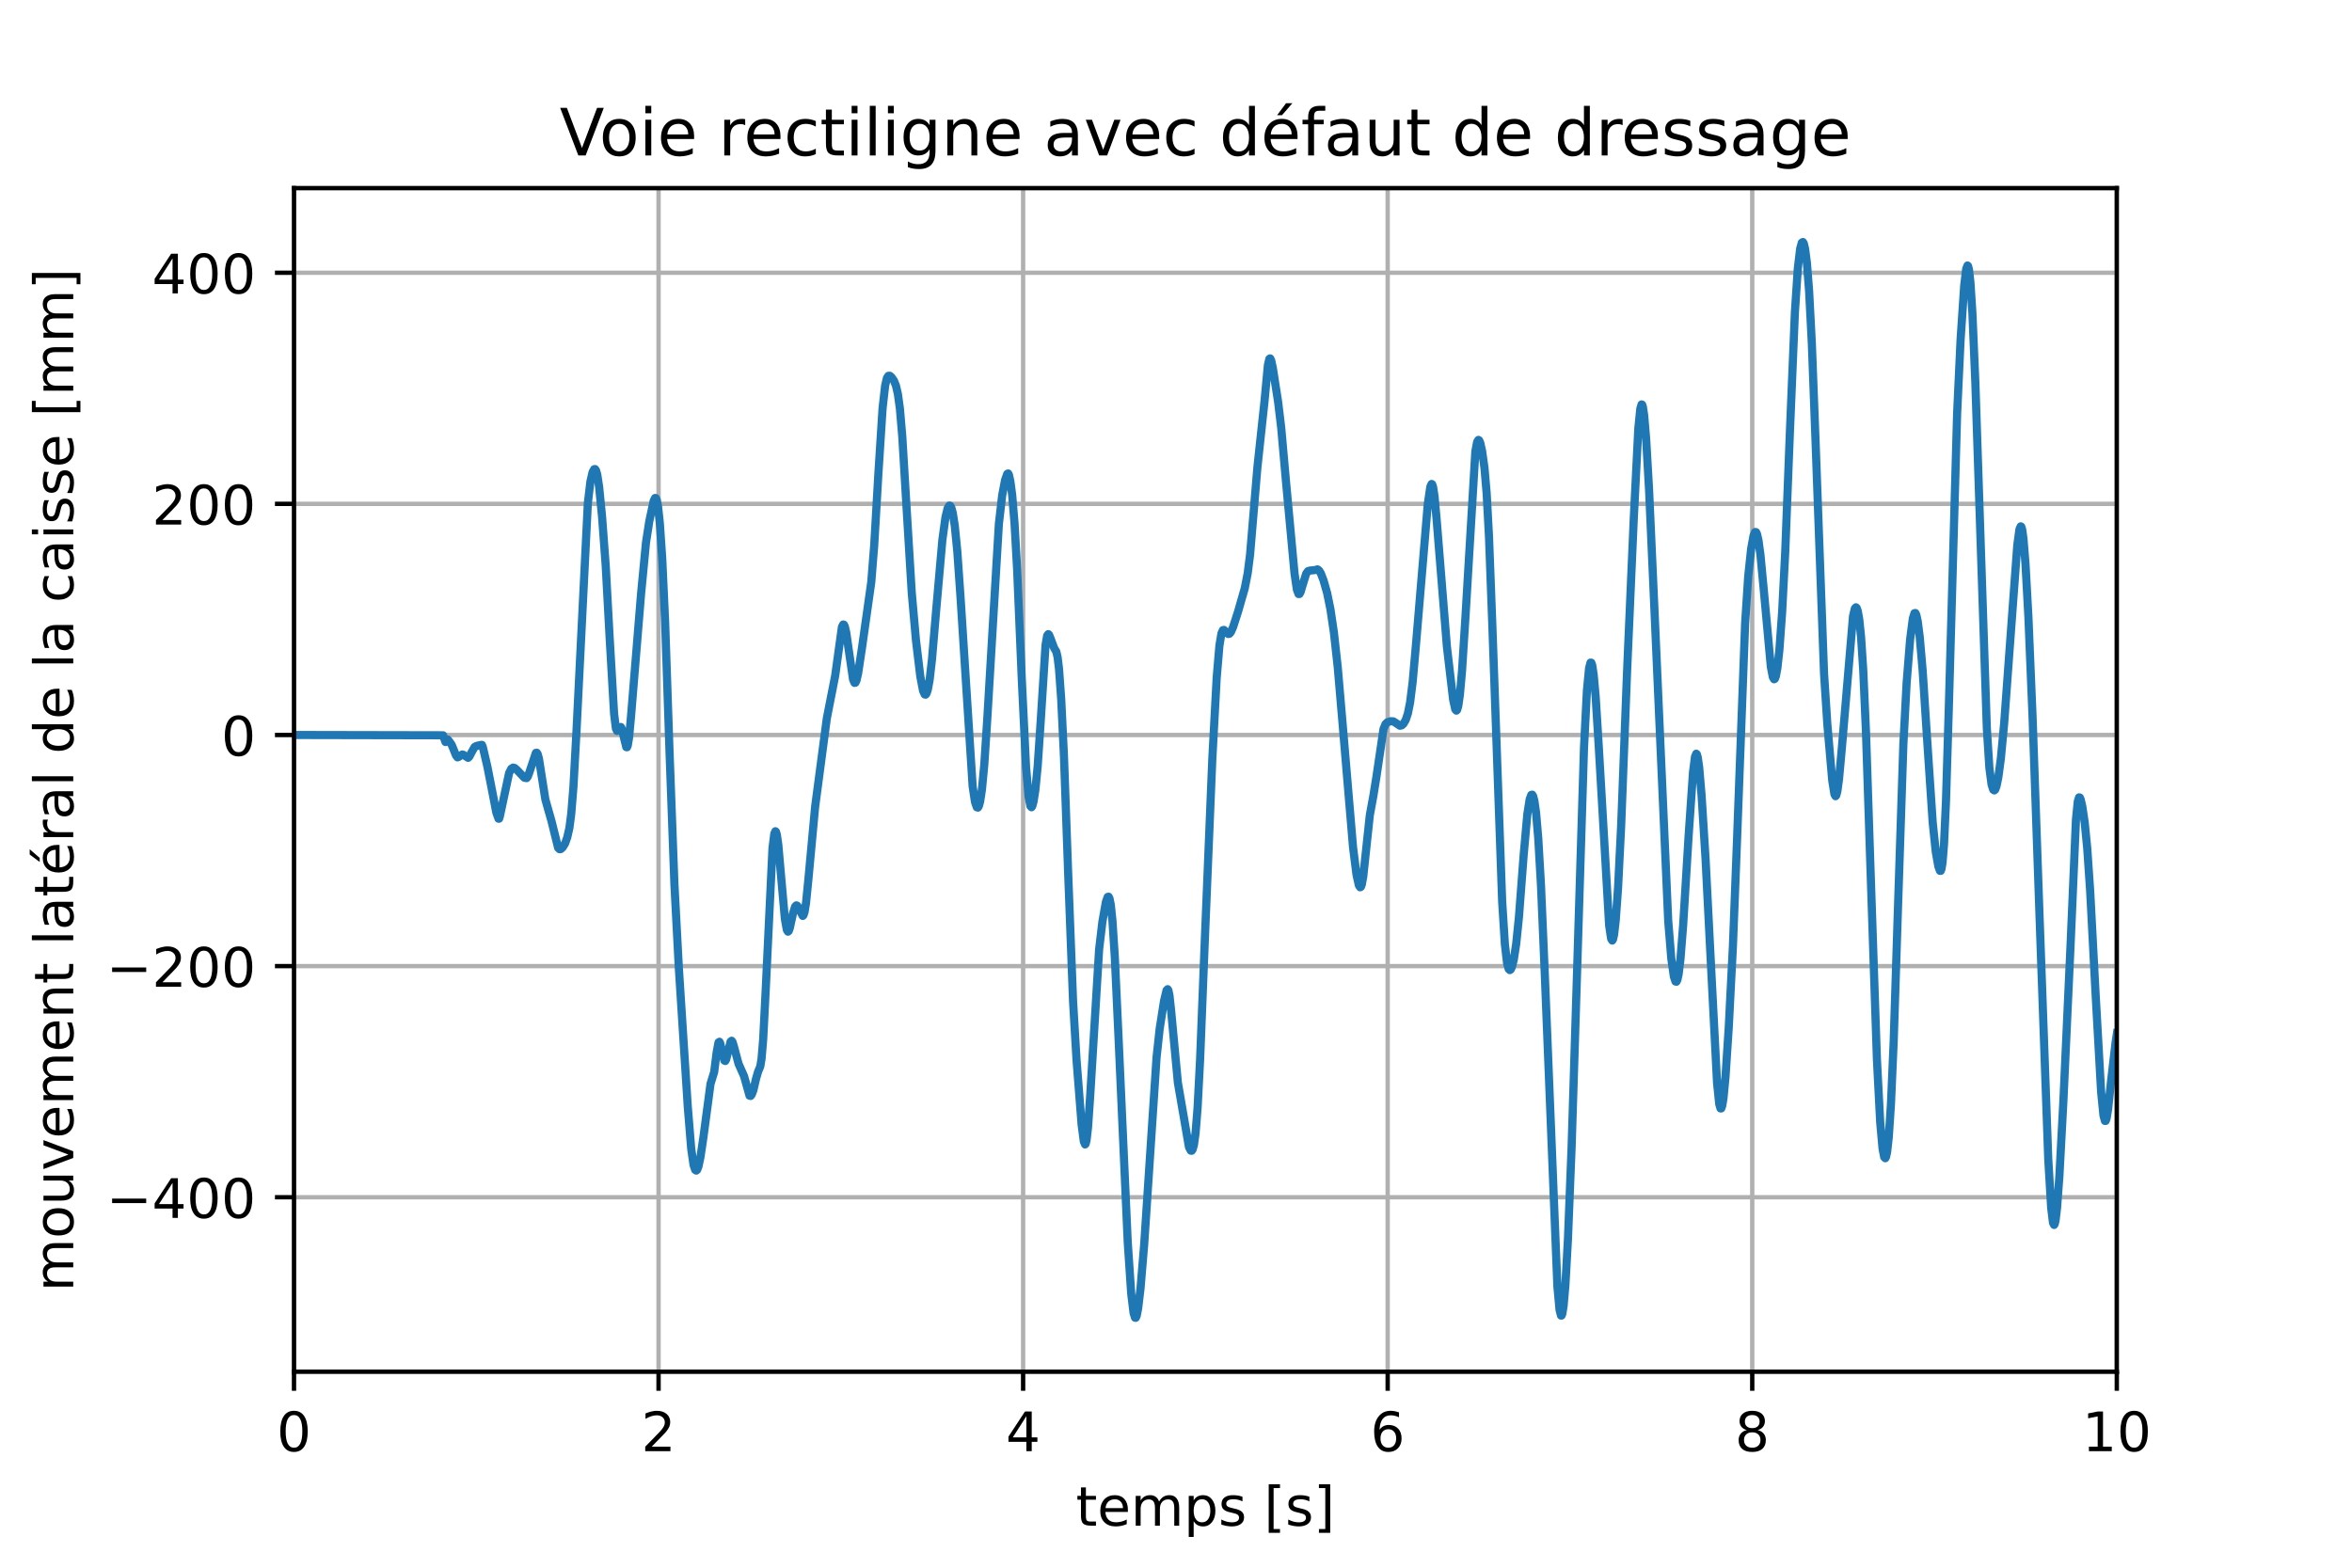 <?xml version="1.0" encoding="utf-8" standalone="no"?>
<!DOCTYPE svg PUBLIC "-//W3C//DTD SVG 1.1//EN"
  "http://www.w3.org/Graphics/SVG/1.1/DTD/svg11.dtd">
<!-- Created with matplotlib (https://matplotlib.org/) -->
<svg height="288pt" version="1.1" viewBox="0 0 432 288" width="432pt" xmlns="http://www.w3.org/2000/svg" xmlns:xlink="http://www.w3.org/1999/xlink">
 <defs>
  <style type="text/css">
*{stroke-linecap:butt;stroke-linejoin:round;}
  </style>
 </defs>
 <g id="figure_1">
  <g id="patch_1">
   <path d="M 0 288 
L 432 288 
L 432 0 
L 0 0 
z
" style="fill:#ffffff;"/>
  </g>
  <g id="axes_1">
   <g id="patch_2">
    <path d="M 54 252 
L 388.8 252 
L 388.8 34.56 
L 54 34.56 
z
" style="fill:#ffffff;"/>
   </g>
   <g id="matplotlib.axis_1">
    <g id="xtick_1">
     <g id="line2d_1">
      <path clip-path="url(#p51695c5bb9)" d="M 54 252 
L 54 34.56 
" style="fill:none;stroke:#b0b0b0;stroke-linecap:square;stroke-width:0.8;"/>
     </g>
     <g id="line2d_2">
      <defs>
       <path d="M 0 0 
L 0 3.5 
" id="mb1e258b3b8" style="stroke:#000000;stroke-width:0.8;"/>
      </defs>
      <g>
       <use style="stroke:#000000;stroke-width:0.8;" x="54" xlink:href="#mb1e258b3b8" y="252"/>
      </g>
     </g>
     <g id="text_1">
      <!-- 0 -->
      <defs>
       <path d="M 31.781 66.406 
Q 24.172 66.406 20.328 58.906 
Q 16.5 51.422 16.5 36.375 
Q 16.5 21.391 20.328 13.891 
Q 24.172 6.391 31.781 6.391 
Q 39.453 6.391 43.281 13.891 
Q 47.125 21.391 47.125 36.375 
Q 47.125 51.422 43.281 58.906 
Q 39.453 66.406 31.781 66.406 
z
M 31.781 74.219 
Q 44.047 74.219 50.516 64.516 
Q 56.984 54.828 56.984 36.375 
Q 56.984 17.969 50.516 8.266 
Q 44.047 -1.422 31.781 -1.422 
Q 19.531 -1.422 13.062 8.266 
Q 6.594 17.969 6.594 36.375 
Q 6.594 54.828 13.062 64.516 
Q 19.531 74.219 31.781 74.219 
z
" id="DejaVuSans-48"/>
      </defs>
      <g transform="translate(50.819 266.598)scale(0.1 -0.1)">
       <use xlink:href="#DejaVuSans-48"/>
      </g>
     </g>
    </g>
    <g id="xtick_2">
     <g id="line2d_3">
      <path clip-path="url(#p51695c5bb9)" d="M 120.96 252 
L 120.96 34.56 
" style="fill:none;stroke:#b0b0b0;stroke-linecap:square;stroke-width:0.8;"/>
     </g>
     <g id="line2d_4">
      <g>
       <use style="stroke:#000000;stroke-width:0.8;" x="120.96" xlink:href="#mb1e258b3b8" y="252"/>
      </g>
     </g>
     <g id="text_2">
      <!-- 2 -->
      <defs>
       <path d="M 19.188 8.297 
L 53.609 8.297 
L 53.609 0 
L 7.328 0 
L 7.328 8.297 
Q 12.938 14.109 22.625 23.891 
Q 32.328 33.688 34.812 36.531 
Q 39.547 41.844 41.422 45.531 
Q 43.312 49.219 43.312 52.781 
Q 43.312 58.594 39.234 62.25 
Q 35.156 65.922 28.609 65.922 
Q 23.969 65.922 18.812 64.312 
Q 13.672 62.703 7.812 59.422 
L 7.812 69.391 
Q 13.766 71.781 18.938 73 
Q 24.125 74.219 28.422 74.219 
Q 39.75 74.219 46.484 68.547 
Q 53.219 62.891 53.219 53.422 
Q 53.219 48.922 51.531 44.891 
Q 49.859 40.875 45.406 35.406 
Q 44.188 33.984 37.641 27.219 
Q 31.109 20.453 19.188 8.297 
z
" id="DejaVuSans-50"/>
      </defs>
      <g transform="translate(117.779 266.598)scale(0.1 -0.1)">
       <use xlink:href="#DejaVuSans-50"/>
      </g>
     </g>
    </g>
    <g id="xtick_3">
     <g id="line2d_5">
      <path clip-path="url(#p51695c5bb9)" d="M 187.92 252 
L 187.92 34.56 
" style="fill:none;stroke:#b0b0b0;stroke-linecap:square;stroke-width:0.8;"/>
     </g>
     <g id="line2d_6">
      <g>
       <use style="stroke:#000000;stroke-width:0.8;" x="187.92" xlink:href="#mb1e258b3b8" y="252"/>
      </g>
     </g>
     <g id="text_3">
      <!-- 4 -->
      <defs>
       <path d="M 37.797 64.312 
L 12.891 25.391 
L 37.797 25.391 
z
M 35.203 72.906 
L 47.609 72.906 
L 47.609 25.391 
L 58.016 25.391 
L 58.016 17.188 
L 47.609 17.188 
L 47.609 0 
L 37.797 0 
L 37.797 17.188 
L 4.891 17.188 
L 4.891 26.703 
z
" id="DejaVuSans-52"/>
      </defs>
      <g transform="translate(184.739 266.598)scale(0.1 -0.1)">
       <use xlink:href="#DejaVuSans-52"/>
      </g>
     </g>
    </g>
    <g id="xtick_4">
     <g id="line2d_7">
      <path clip-path="url(#p51695c5bb9)" d="M 254.88 252 
L 254.88 34.56 
" style="fill:none;stroke:#b0b0b0;stroke-linecap:square;stroke-width:0.8;"/>
     </g>
     <g id="line2d_8">
      <g>
       <use style="stroke:#000000;stroke-width:0.8;" x="254.88" xlink:href="#mb1e258b3b8" y="252"/>
      </g>
     </g>
     <g id="text_4">
      <!-- 6 -->
      <defs>
       <path d="M 33.016 40.375 
Q 26.375 40.375 22.484 35.828 
Q 18.609 31.297 18.609 23.391 
Q 18.609 15.531 22.484 10.953 
Q 26.375 6.391 33.016 6.391 
Q 39.656 6.391 43.531 10.953 
Q 47.406 15.531 47.406 23.391 
Q 47.406 31.297 43.531 35.828 
Q 39.656 40.375 33.016 40.375 
z
M 52.594 71.297 
L 52.594 62.312 
Q 48.875 64.062 45.094 64.984 
Q 41.312 65.922 37.594 65.922 
Q 27.828 65.922 22.672 59.328 
Q 17.531 52.734 16.797 39.406 
Q 19.672 43.656 24.016 45.922 
Q 28.375 48.188 33.594 48.188 
Q 44.578 48.188 50.953 41.516 
Q 57.328 34.859 57.328 23.391 
Q 57.328 12.156 50.688 5.359 
Q 44.047 -1.422 33.016 -1.422 
Q 20.359 -1.422 13.672 8.266 
Q 6.984 17.969 6.984 36.375 
Q 6.984 53.656 15.188 63.938 
Q 23.391 74.219 37.203 74.219 
Q 40.922 74.219 44.703 73.484 
Q 48.484 72.75 52.594 71.297 
z
" id="DejaVuSans-54"/>
      </defs>
      <g transform="translate(251.699 266.598)scale(0.1 -0.1)">
       <use xlink:href="#DejaVuSans-54"/>
      </g>
     </g>
    </g>
    <g id="xtick_5">
     <g id="line2d_9">
      <path clip-path="url(#p51695c5bb9)" d="M 321.84 252 
L 321.84 34.56 
" style="fill:none;stroke:#b0b0b0;stroke-linecap:square;stroke-width:0.8;"/>
     </g>
     <g id="line2d_10">
      <g>
       <use style="stroke:#000000;stroke-width:0.8;" x="321.84" xlink:href="#mb1e258b3b8" y="252"/>
      </g>
     </g>
     <g id="text_5">
      <!-- 8 -->
      <defs>
       <path d="M 31.781 34.625 
Q 24.75 34.625 20.719 30.859 
Q 16.703 27.094 16.703 20.516 
Q 16.703 13.922 20.719 10.156 
Q 24.75 6.391 31.781 6.391 
Q 38.812 6.391 42.859 10.172 
Q 46.922 13.969 46.922 20.516 
Q 46.922 27.094 42.891 30.859 
Q 38.875 34.625 31.781 34.625 
z
M 21.922 38.812 
Q 15.578 40.375 12.031 44.719 
Q 8.5 49.078 8.5 55.328 
Q 8.5 64.062 14.719 69.141 
Q 20.953 74.219 31.781 74.219 
Q 42.672 74.219 48.875 69.141 
Q 55.078 64.062 55.078 55.328 
Q 55.078 49.078 51.531 44.719 
Q 48 40.375 41.703 38.812 
Q 48.828 37.156 52.797 32.312 
Q 56.781 27.484 56.781 20.516 
Q 56.781 9.906 50.312 4.234 
Q 43.844 -1.422 31.781 -1.422 
Q 19.734 -1.422 13.25 4.234 
Q 6.781 9.906 6.781 20.516 
Q 6.781 27.484 10.781 32.312 
Q 14.797 37.156 21.922 38.812 
z
M 18.312 54.391 
Q 18.312 48.734 21.844 45.562 
Q 25.391 42.391 31.781 42.391 
Q 38.141 42.391 41.719 45.562 
Q 45.312 48.734 45.312 54.391 
Q 45.312 60.062 41.719 63.234 
Q 38.141 66.406 31.781 66.406 
Q 25.391 66.406 21.844 63.234 
Q 18.312 60.062 18.312 54.391 
z
" id="DejaVuSans-56"/>
      </defs>
      <g transform="translate(318.659 266.598)scale(0.1 -0.1)">
       <use xlink:href="#DejaVuSans-56"/>
      </g>
     </g>
    </g>
    <g id="xtick_6">
     <g id="line2d_11">
      <path clip-path="url(#p51695c5bb9)" d="M 388.8 252 
L 388.8 34.56 
" style="fill:none;stroke:#b0b0b0;stroke-linecap:square;stroke-width:0.8;"/>
     </g>
     <g id="line2d_12">
      <g>
       <use style="stroke:#000000;stroke-width:0.8;" x="388.8" xlink:href="#mb1e258b3b8" y="252"/>
      </g>
     </g>
     <g id="text_6">
      <!-- 10 -->
      <defs>
       <path d="M 12.406 8.297 
L 28.516 8.297 
L 28.516 63.922 
L 10.984 60.406 
L 10.984 69.391 
L 28.422 72.906 
L 38.281 72.906 
L 38.281 8.297 
L 54.391 8.297 
L 54.391 0 
L 12.406 0 
z
" id="DejaVuSans-49"/>
      </defs>
      <g transform="translate(382.438 266.598)scale(0.1 -0.1)">
       <use xlink:href="#DejaVuSans-49"/>
       <use x="63.623" xlink:href="#DejaVuSans-48"/>
      </g>
     </g>
    </g>
    <g id="text_7">
     <!-- temps [s] -->
     <defs>
      <path d="M 18.312 70.219 
L 18.312 54.688 
L 36.812 54.688 
L 36.812 47.703 
L 18.312 47.703 
L 18.312 18.016 
Q 18.312 11.328 20.141 9.422 
Q 21.969 7.516 27.594 7.516 
L 36.812 7.516 
L 36.812 0 
L 27.594 0 
Q 17.188 0 13.234 3.875 
Q 9.281 7.766 9.281 18.016 
L 9.281 47.703 
L 2.688 47.703 
L 2.688 54.688 
L 9.281 54.688 
L 9.281 70.219 
z
" id="DejaVuSans-116"/>
      <path d="M 56.203 29.594 
L 56.203 25.203 
L 14.891 25.203 
Q 15.484 15.922 20.484 11.062 
Q 25.484 6.203 34.422 6.203 
Q 39.594 6.203 44.453 7.469 
Q 49.312 8.734 54.109 11.281 
L 54.109 2.781 
Q 49.266 0.734 44.188 -0.344 
Q 39.109 -1.422 33.891 -1.422 
Q 20.797 -1.422 13.156 6.188 
Q 5.516 13.812 5.516 26.812 
Q 5.516 40.234 12.766 48.109 
Q 20.016 56 32.328 56 
Q 43.359 56 49.781 48.891 
Q 56.203 41.797 56.203 29.594 
z
M 47.219 32.234 
Q 47.125 39.594 43.094 43.984 
Q 39.062 48.391 32.422 48.391 
Q 24.906 48.391 20.391 44.141 
Q 15.875 39.891 15.188 32.172 
z
" id="DejaVuSans-101"/>
      <path d="M 52 44.188 
Q 55.375 50.25 60.062 53.125 
Q 64.75 56 71.094 56 
Q 79.641 56 84.281 50.016 
Q 88.922 44.047 88.922 33.016 
L 88.922 0 
L 79.891 0 
L 79.891 32.719 
Q 79.891 40.578 77.094 44.375 
Q 74.312 48.188 68.609 48.188 
Q 61.625 48.188 57.562 43.547 
Q 53.516 38.922 53.516 30.906 
L 53.516 0 
L 44.484 0 
L 44.484 32.719 
Q 44.484 40.625 41.703 44.406 
Q 38.922 48.188 33.109 48.188 
Q 26.219 48.188 22.156 43.531 
Q 18.109 38.875 18.109 30.906 
L 18.109 0 
L 9.078 0 
L 9.078 54.688 
L 18.109 54.688 
L 18.109 46.188 
Q 21.188 51.219 25.484 53.609 
Q 29.781 56 35.688 56 
Q 41.656 56 45.828 52.969 
Q 50 49.953 52 44.188 
z
" id="DejaVuSans-109"/>
      <path d="M 18.109 8.203 
L 18.109 -20.797 
L 9.078 -20.797 
L 9.078 54.688 
L 18.109 54.688 
L 18.109 46.391 
Q 20.953 51.266 25.266 53.625 
Q 29.594 56 35.594 56 
Q 45.562 56 51.781 48.094 
Q 58.016 40.188 58.016 27.297 
Q 58.016 14.406 51.781 6.484 
Q 45.562 -1.422 35.594 -1.422 
Q 29.594 -1.422 25.266 0.953 
Q 20.953 3.328 18.109 8.203 
z
M 48.688 27.297 
Q 48.688 37.203 44.609 42.844 
Q 40.531 48.484 33.406 48.484 
Q 26.266 48.484 22.188 42.844 
Q 18.109 37.203 18.109 27.297 
Q 18.109 17.391 22.188 11.75 
Q 26.266 6.109 33.406 6.109 
Q 40.531 6.109 44.609 11.75 
Q 48.688 17.391 48.688 27.297 
z
" id="DejaVuSans-112"/>
      <path d="M 44.281 53.078 
L 44.281 44.578 
Q 40.484 46.531 36.375 47.5 
Q 32.281 48.484 27.875 48.484 
Q 21.188 48.484 17.844 46.438 
Q 14.5 44.391 14.5 40.281 
Q 14.5 37.156 16.891 35.375 
Q 19.281 33.594 26.516 31.984 
L 29.594 31.297 
Q 39.156 29.25 43.188 25.516 
Q 47.219 21.781 47.219 15.094 
Q 47.219 7.469 41.188 3.016 
Q 35.156 -1.422 24.609 -1.422 
Q 20.219 -1.422 15.453 -0.562 
Q 10.688 0.297 5.422 2 
L 5.422 11.281 
Q 10.406 8.688 15.234 7.391 
Q 20.062 6.109 24.812 6.109 
Q 31.156 6.109 34.562 8.281 
Q 37.984 10.453 37.984 14.406 
Q 37.984 18.062 35.516 20.016 
Q 33.062 21.969 24.703 23.781 
L 21.578 24.516 
Q 13.234 26.266 9.516 29.906 
Q 5.812 33.547 5.812 39.891 
Q 5.812 47.609 11.281 51.797 
Q 16.75 56 26.812 56 
Q 31.781 56 36.172 55.266 
Q 40.578 54.547 44.281 53.078 
z
" id="DejaVuSans-115"/>
      <path id="DejaVuSans-32"/>
      <path d="M 8.594 75.984 
L 29.297 75.984 
L 29.297 69 
L 17.578 69 
L 17.578 -6.203 
L 29.297 -6.203 
L 29.297 -13.188 
L 8.594 -13.188 
z
" id="DejaVuSans-91"/>
      <path d="M 30.422 75.984 
L 30.422 -13.188 
L 9.719 -13.188 
L 9.719 -6.203 
L 21.391 -6.203 
L 21.391 69 
L 9.719 69 
L 9.719 75.984 
z
" id="DejaVuSans-93"/>
     </defs>
     <g transform="translate(197.619 280.277)scale(0.1 -0.1)">
      <use xlink:href="#DejaVuSans-116"/>
      <use x="39.209" xlink:href="#DejaVuSans-101"/>
      <use x="100.732" xlink:href="#DejaVuSans-109"/>
      <use x="198.145" xlink:href="#DejaVuSans-112"/>
      <use x="261.621" xlink:href="#DejaVuSans-115"/>
      <use x="313.721" xlink:href="#DejaVuSans-32"/>
      <use x="345.508" xlink:href="#DejaVuSans-91"/>
      <use x="384.521" xlink:href="#DejaVuSans-115"/>
      <use x="436.621" xlink:href="#DejaVuSans-93"/>
     </g>
    </g>
   </g>
   <g id="matplotlib.axis_2">
    <g id="ytick_1">
     <g id="line2d_13">
      <path clip-path="url(#p51695c5bb9)" d="M 54 219.944 
L 388.8 219.944 
" style="fill:none;stroke:#b0b0b0;stroke-linecap:square;stroke-width:0.8;"/>
     </g>
     <g id="line2d_14">
      <defs>
       <path d="M 0 0 
L -3.5 0 
" id="m3c79141c08" style="stroke:#000000;stroke-width:0.8;"/>
      </defs>
      <g>
       <use style="stroke:#000000;stroke-width:0.8;" x="54" xlink:href="#m3c79141c08" y="219.944"/>
      </g>
     </g>
     <g id="text_8">
      <!-- −400 -->
      <defs>
       <path d="M 10.594 35.5 
L 73.188 35.5 
L 73.188 27.203 
L 10.594 27.203 
z
" id="DejaVuSans-8722"/>
      </defs>
      <g transform="translate(19.533 223.743)scale(0.1 -0.1)">
       <use xlink:href="#DejaVuSans-8722"/>
       <use x="83.789" xlink:href="#DejaVuSans-52"/>
       <use x="147.412" xlink:href="#DejaVuSans-48"/>
       <use x="211.035" xlink:href="#DejaVuSans-48"/>
      </g>
     </g>
    </g>
    <g id="ytick_2">
     <g id="line2d_15">
      <path clip-path="url(#p51695c5bb9)" d="M 54 177.484 
L 388.8 177.484 
" style="fill:none;stroke:#b0b0b0;stroke-linecap:square;stroke-width:0.8;"/>
     </g>
     <g id="line2d_16">
      <g>
       <use style="stroke:#000000;stroke-width:0.8;" x="54" xlink:href="#m3c79141c08" y="177.484"/>
      </g>
     </g>
     <g id="text_9">
      <!-- −200 -->
      <g transform="translate(19.533 181.283)scale(0.1 -0.1)">
       <use xlink:href="#DejaVuSans-8722"/>
       <use x="83.789" xlink:href="#DejaVuSans-50"/>
       <use x="147.412" xlink:href="#DejaVuSans-48"/>
       <use x="211.035" xlink:href="#DejaVuSans-48"/>
      </g>
     </g>
    </g>
    <g id="ytick_3">
     <g id="line2d_17">
      <path clip-path="url(#p51695c5bb9)" d="M 54 135.024 
L 388.8 135.024 
" style="fill:none;stroke:#b0b0b0;stroke-linecap:square;stroke-width:0.8;"/>
     </g>
     <g id="line2d_18">
      <g>
       <use style="stroke:#000000;stroke-width:0.8;" x="54" xlink:href="#m3c79141c08" y="135.024"/>
      </g>
     </g>
     <g id="text_10">
      <!-- 0 -->
      <g transform="translate(40.638 138.823)scale(0.1 -0.1)">
       <use xlink:href="#DejaVuSans-48"/>
      </g>
     </g>
    </g>
    <g id="ytick_4">
     <g id="line2d_19">
      <path clip-path="url(#p51695c5bb9)" d="M 54 92.564 
L 388.8 92.564 
" style="fill:none;stroke:#b0b0b0;stroke-linecap:square;stroke-width:0.8;"/>
     </g>
     <g id="line2d_20">
      <g>
       <use style="stroke:#000000;stroke-width:0.8;" x="54" xlink:href="#m3c79141c08" y="92.564"/>
      </g>
     </g>
     <g id="text_11">
      <!-- 200 -->
      <g transform="translate(27.913 96.364)scale(0.1 -0.1)">
       <use xlink:href="#DejaVuSans-50"/>
       <use x="63.623" xlink:href="#DejaVuSans-48"/>
       <use x="127.246" xlink:href="#DejaVuSans-48"/>
      </g>
     </g>
    </g>
    <g id="ytick_5">
     <g id="line2d_21">
      <path clip-path="url(#p51695c5bb9)" d="M 54 50.105 
L 388.8 50.105 
" style="fill:none;stroke:#b0b0b0;stroke-linecap:square;stroke-width:0.8;"/>
     </g>
     <g id="line2d_22">
      <g>
       <use style="stroke:#000000;stroke-width:0.8;" x="54" xlink:href="#m3c79141c08" y="50.105"/>
      </g>
     </g>
     <g id="text_12">
      <!-- 400 -->
      <g transform="translate(27.913 53.904)scale(0.1 -0.1)">
       <use xlink:href="#DejaVuSans-52"/>
       <use x="63.623" xlink:href="#DejaVuSans-48"/>
       <use x="127.246" xlink:href="#DejaVuSans-48"/>
      </g>
     </g>
    </g>
    <g id="text_13">
     <!-- mouvement latéral de la caisse [mm] -->
     <defs>
      <path d="M 30.609 48.391 
Q 23.391 48.391 19.188 42.75 
Q 14.984 37.109 14.984 27.297 
Q 14.984 17.484 19.156 11.844 
Q 23.344 6.203 30.609 6.203 
Q 37.797 6.203 41.984 11.859 
Q 46.188 17.531 46.188 27.297 
Q 46.188 37.016 41.984 42.703 
Q 37.797 48.391 30.609 48.391 
z
M 30.609 56 
Q 42.328 56 49.016 48.375 
Q 55.719 40.766 55.719 27.297 
Q 55.719 13.875 49.016 6.219 
Q 42.328 -1.422 30.609 -1.422 
Q 18.844 -1.422 12.172 6.219 
Q 5.516 13.875 5.516 27.297 
Q 5.516 40.766 12.172 48.375 
Q 18.844 56 30.609 56 
z
" id="DejaVuSans-111"/>
      <path d="M 8.5 21.578 
L 8.5 54.688 
L 17.484 54.688 
L 17.484 21.922 
Q 17.484 14.156 20.5 10.266 
Q 23.531 6.391 29.594 6.391 
Q 36.859 6.391 41.078 11.031 
Q 45.312 15.672 45.312 23.688 
L 45.312 54.688 
L 54.297 54.688 
L 54.297 0 
L 45.312 0 
L 45.312 8.406 
Q 42.047 3.422 37.719 1 
Q 33.406 -1.422 27.688 -1.422 
Q 18.266 -1.422 13.375 4.438 
Q 8.5 10.297 8.5 21.578 
z
M 31.109 56 
z
" id="DejaVuSans-117"/>
      <path d="M 2.984 54.688 
L 12.5 54.688 
L 29.594 8.797 
L 46.688 54.688 
L 56.203 54.688 
L 35.688 0 
L 23.484 0 
z
" id="DejaVuSans-118"/>
      <path d="M 54.891 33.016 
L 54.891 0 
L 45.906 0 
L 45.906 32.719 
Q 45.906 40.484 42.875 44.328 
Q 39.844 48.188 33.797 48.188 
Q 26.516 48.188 22.312 43.547 
Q 18.109 38.922 18.109 30.906 
L 18.109 0 
L 9.078 0 
L 9.078 54.688 
L 18.109 54.688 
L 18.109 46.188 
Q 21.344 51.125 25.703 53.562 
Q 30.078 56 35.797 56 
Q 45.219 56 50.047 50.172 
Q 54.891 44.344 54.891 33.016 
z
" id="DejaVuSans-110"/>
      <path d="M 9.422 75.984 
L 18.406 75.984 
L 18.406 0 
L 9.422 0 
z
" id="DejaVuSans-108"/>
      <path d="M 34.281 27.484 
Q 23.391 27.484 19.188 25 
Q 14.984 22.516 14.984 16.5 
Q 14.984 11.719 18.141 8.906 
Q 21.297 6.109 26.703 6.109 
Q 34.188 6.109 38.703 11.406 
Q 43.219 16.703 43.219 25.484 
L 43.219 27.484 
z
M 52.203 31.203 
L 52.203 0 
L 43.219 0 
L 43.219 8.297 
Q 40.141 3.328 35.547 0.953 
Q 30.953 -1.422 24.312 -1.422 
Q 15.922 -1.422 10.953 3.297 
Q 6 8.016 6 15.922 
Q 6 25.141 12.172 29.828 
Q 18.359 34.516 30.609 34.516 
L 43.219 34.516 
L 43.219 35.406 
Q 43.219 41.609 39.141 45 
Q 35.062 48.391 27.688 48.391 
Q 23 48.391 18.547 47.266 
Q 14.109 46.141 10.016 43.891 
L 10.016 52.203 
Q 14.938 54.109 19.578 55.047 
Q 24.219 56 28.609 56 
Q 40.484 56 46.344 49.844 
Q 52.203 43.703 52.203 31.203 
z
" id="DejaVuSans-97"/>
      <path d="M 56.203 29.594 
L 56.203 25.203 
L 14.891 25.203 
Q 15.484 15.922 20.484 11.062 
Q 25.484 6.203 34.422 6.203 
Q 39.594 6.203 44.453 7.469 
Q 49.312 8.734 54.109 11.281 
L 54.109 2.781 
Q 49.266 0.734 44.188 -0.344 
Q 39.109 -1.422 33.891 -1.422 
Q 20.797 -1.422 13.156 6.188 
Q 5.516 13.812 5.516 26.812 
Q 5.516 40.234 12.766 48.109 
Q 20.016 56 32.328 56 
Q 43.359 56 49.781 48.891 
Q 56.203 41.797 56.203 29.594 
z
M 47.219 32.234 
Q 47.125 39.594 43.094 43.984 
Q 39.062 48.391 32.422 48.391 
Q 24.906 48.391 20.391 44.141 
Q 15.875 39.891 15.188 32.172 
z
M 38.578 79.984 
L 48.297 79.984 
L 32.375 61.625 
L 24.906 61.625 
z
" id="DejaVuSans-233"/>
      <path d="M 41.109 46.297 
Q 39.594 47.172 37.812 47.578 
Q 36.031 48 33.891 48 
Q 26.266 48 22.188 43.047 
Q 18.109 38.094 18.109 28.812 
L 18.109 0 
L 9.078 0 
L 9.078 54.688 
L 18.109 54.688 
L 18.109 46.188 
Q 20.953 51.172 25.484 53.578 
Q 30.031 56 36.531 56 
Q 37.453 56 38.578 55.875 
Q 39.703 55.766 41.062 55.516 
z
" id="DejaVuSans-114"/>
      <path d="M 45.406 46.391 
L 45.406 75.984 
L 54.391 75.984 
L 54.391 0 
L 45.406 0 
L 45.406 8.203 
Q 42.578 3.328 38.25 0.953 
Q 33.938 -1.422 27.875 -1.422 
Q 17.969 -1.422 11.734 6.484 
Q 5.516 14.406 5.516 27.297 
Q 5.516 40.188 11.734 48.094 
Q 17.969 56 27.875 56 
Q 33.938 56 38.25 53.625 
Q 42.578 51.266 45.406 46.391 
z
M 14.797 27.297 
Q 14.797 17.391 18.875 11.75 
Q 22.953 6.109 30.078 6.109 
Q 37.203 6.109 41.297 11.75 
Q 45.406 17.391 45.406 27.297 
Q 45.406 37.203 41.297 42.844 
Q 37.203 48.484 30.078 48.484 
Q 22.953 48.484 18.875 42.844 
Q 14.797 37.203 14.797 27.297 
z
" id="DejaVuSans-100"/>
      <path d="M 48.781 52.594 
L 48.781 44.188 
Q 44.969 46.297 41.141 47.344 
Q 37.312 48.391 33.406 48.391 
Q 24.656 48.391 19.812 42.844 
Q 14.984 37.312 14.984 27.297 
Q 14.984 17.281 19.812 11.734 
Q 24.656 6.203 33.406 6.203 
Q 37.312 6.203 41.141 7.25 
Q 44.969 8.297 48.781 10.406 
L 48.781 2.094 
Q 45.016 0.344 40.984 -0.531 
Q 36.969 -1.422 32.422 -1.422 
Q 20.062 -1.422 12.781 6.344 
Q 5.516 14.109 5.516 27.297 
Q 5.516 40.672 12.859 48.328 
Q 20.219 56 33.016 56 
Q 37.156 56 41.109 55.141 
Q 45.062 54.297 48.781 52.594 
z
" id="DejaVuSans-99"/>
      <path d="M 9.422 54.688 
L 18.406 54.688 
L 18.406 0 
L 9.422 0 
z
M 9.422 75.984 
L 18.406 75.984 
L 18.406 64.594 
L 9.422 64.594 
z
" id="DejaVuSans-105"/>
     </defs>
     <g transform="translate(13.453 237.268)rotate(-90)scale(0.1 -0.1)">
      <use xlink:href="#DejaVuSans-109"/>
      <use x="97.412" xlink:href="#DejaVuSans-111"/>
      <use x="158.594" xlink:href="#DejaVuSans-117"/>
      <use x="221.973" xlink:href="#DejaVuSans-118"/>
      <use x="281.152" xlink:href="#DejaVuSans-101"/>
      <use x="342.676" xlink:href="#DejaVuSans-109"/>
      <use x="440.088" xlink:href="#DejaVuSans-101"/>
      <use x="501.611" xlink:href="#DejaVuSans-110"/>
      <use x="564.99" xlink:href="#DejaVuSans-116"/>
      <use x="604.199" xlink:href="#DejaVuSans-32"/>
      <use x="635.986" xlink:href="#DejaVuSans-108"/>
      <use x="663.77" xlink:href="#DejaVuSans-97"/>
      <use x="725.049" xlink:href="#DejaVuSans-116"/>
      <use x="764.258" xlink:href="#DejaVuSans-233"/>
      <use x="825.781" xlink:href="#DejaVuSans-114"/>
      <use x="866.895" xlink:href="#DejaVuSans-97"/>
      <use x="928.174" xlink:href="#DejaVuSans-108"/>
      <use x="955.957" xlink:href="#DejaVuSans-32"/>
      <use x="987.744" xlink:href="#DejaVuSans-100"/>
      <use x="1051.221" xlink:href="#DejaVuSans-101"/>
      <use x="1112.744" xlink:href="#DejaVuSans-32"/>
      <use x="1144.531" xlink:href="#DejaVuSans-108"/>
      <use x="1172.314" xlink:href="#DejaVuSans-97"/>
      <use x="1233.594" xlink:href="#DejaVuSans-32"/>
      <use x="1265.381" xlink:href="#DejaVuSans-99"/>
      <use x="1320.361" xlink:href="#DejaVuSans-97"/>
      <use x="1381.641" xlink:href="#DejaVuSans-105"/>
      <use x="1409.424" xlink:href="#DejaVuSans-115"/>
      <use x="1461.523" xlink:href="#DejaVuSans-115"/>
      <use x="1513.623" xlink:href="#DejaVuSans-101"/>
      <use x="1575.146" xlink:href="#DejaVuSans-32"/>
      <use x="1606.934" xlink:href="#DejaVuSans-91"/>
      <use x="1645.947" xlink:href="#DejaVuSans-109"/>
      <use x="1743.359" xlink:href="#DejaVuSans-109"/>
      <use x="1840.771" xlink:href="#DejaVuSans-93"/>
     </g>
    </g>
   </g>
   <g id="line2d_23">
    <path clip-path="url(#p51695c5bb9)" d="M 54 135.024 
L 81.387 135.08 
L 81.554 135.598 
L 81.822 136.314 
L 81.956 136.147 
L 82.224 135.846 
L 82.458 136.109 
L 82.96 136.827 
L 83.764 138.795 
L 84.032 139.137 
L 84.232 139.061 
L 84.902 138.608 
L 85.136 138.674 
L 85.973 139.22 
L 86.208 139.002 
L 86.61 138.222 
L 87.179 137.221 
L 87.513 137.039 
L 88.35 136.848 
L 88.518 136.844 
L 88.685 137.25 
L 89.522 140.852 
L 90.259 144.607 
L 91.163 149.287 
L 91.565 150.402 
L 91.665 150.405 
L 91.799 150.015 
L 93.506 142.019 
L 93.908 141.228 
L 94.243 141.013 
L 94.544 141.089 
L 94.98 141.478 
L 96.319 142.878 
L 96.72 142.949 
L 96.921 142.718 
L 97.223 141.911 
L 98.428 138.306 
L 98.595 138.283 
L 98.763 138.532 
L 98.997 139.403 
L 99.399 141.981 
L 100.169 146.869 
L 100.705 148.763 
L 101.307 150.881 
L 102.513 155.76 
L 102.78 156.011 
L 103.015 155.975 
L 103.35 155.669 
L 103.785 154.957 
L 104.187 153.84 
L 104.588 152.077 
L 104.923 149.503 
L 105.325 144.542 
L 105.894 134.16 
L 107.97 92.447 
L 108.438 88.493 
L 108.84 86.742 
L 109.142 86.193 
L 109.309 86.178 
L 109.476 86.418 
L 109.711 87.253 
L 110.046 89.473 
L 110.581 94.892 
L 111.251 103.9 
L 111.987 117.354 
L 112.791 131.12 
L 113.126 133.851 
L 113.327 134.275 
L 113.46 134.214 
L 114.03 133.555 
L 114.063 133.585 
L 114.231 133.936 
L 114.532 135.235 
L 115.034 137.26 
L 115.168 137.278 
L 115.302 136.954 
L 115.536 135.546 
L 115.905 131.562 
L 117.746 109.108 
L 118.65 99.685 
L 119.253 95.79 
L 120.056 92.033 
L 120.324 91.486 
L 120.458 91.498 
L 120.625 91.846 
L 120.86 93.025 
L 121.194 96.138 
L 121.63 102.555 
L 122.165 114.231 
L 122.969 137.955 
L 123.873 162.47 
L 124.676 177.676 
L 126.317 203.17 
L 126.953 211.015 
L 127.388 214.013 
L 127.689 214.919 
L 127.89 215.05 
L 128.058 214.894 
L 128.292 214.282 
L 128.66 212.546 
L 129.196 208.94 
L 130.502 199.119 
L 131.171 196.951 
L 131.64 193.251 
L 131.975 191.498 
L 132.142 191.384 
L 132.276 191.633 
L 132.544 192.773 
L 133.046 194.836 
L 133.214 194.916 
L 133.381 194.618 
L 133.682 193.375 
L 134.185 191.361 
L 134.385 191.198 
L 134.553 191.422 
L 134.821 192.321 
L 135.658 195.446 
L 136.662 197.697 
L 137.667 201.286 
L 137.867 201.342 
L 138.068 201.101 
L 138.37 200.295 
L 138.872 198.147 
L 139.24 196.875 
L 139.642 195.913 
L 139.876 194.497 
L 140.178 190.91 
L 140.646 181.733 
L 141.885 155.845 
L 142.22 153.157 
L 142.421 152.711 
L 142.521 152.793 
L 142.689 153.348 
L 142.956 155.208 
L 143.392 160.161 
L 144.162 168.825 
L 144.53 170.858 
L 144.731 171.155 
L 144.865 171.041 
L 145.066 170.479 
L 145.635 167.866 
L 146.037 166.561 
L 146.271 166.321 
L 146.438 166.393 
L 146.673 166.777 
L 147.443 168.263 
L 147.577 168.131 
L 147.777 167.519 
L 148.045 165.879 
L 148.481 161.537 
L 149.719 148.195 
L 151.862 131.986 
L 153.402 124.123 
L 154.641 115.166 
L 154.875 114.725 
L 155.009 114.763 
L 155.177 115.104 
L 155.444 116.269 
L 155.913 119.555 
L 156.683 124.812 
L 156.951 125.451 
L 157.118 125.419 
L 157.319 125.002 
L 157.621 123.662 
L 158.357 118.777 
L 160.031 106.934 
L 160.567 100.201 
L 161.337 86.995 
L 162.107 74.977 
L 162.576 70.846 
L 162.91 69.432 
L 163.178 69.042 
L 163.413 69.025 
L 163.714 69.256 
L 164.183 69.92 
L 164.551 70.816 
L 164.919 72.377 
L 165.288 75.069 
L 165.723 80.156 
L 166.359 90.755 
L 167.464 108.898 
L 168.234 117.585 
L 169.037 124.279 
L 169.539 126.899 
L 169.841 127.575 
L 170.008 127.616 
L 170.176 127.413 
L 170.41 126.722 
L 170.745 124.906 
L 171.18 121.136 
L 171.95 112.099 
L 173.088 99.189 
L 173.658 95.017 
L 174.059 93.361 
L 174.361 92.882 
L 174.528 92.914 
L 174.729 93.252 
L 174.997 94.226 
L 175.365 96.592 
L 175.834 101.308 
L 176.436 109.91 
L 178.646 144.426 
L 179.081 147.329 
L 179.416 148.303 
L 179.617 148.365 
L 179.784 148.106 
L 180.019 147.257 
L 180.354 145.051 
L 180.789 140.444 
L 181.358 131.716 
L 183.467 96.247 
L 184.07 91.032 
L 184.605 88.19 
L 185.007 87.056 
L 185.175 86.98 
L 185.309 87.232 
L 185.576 88.429 
L 185.911 90.948 
L 186.346 96.178 
L 186.815 104.492 
L 187.686 125.005 
L 188.456 140.905 
L 188.924 146.351 
L 189.259 148.082 
L 189.46 148.3 
L 189.594 148.116 
L 189.828 147.279 
L 190.163 145.168 
L 190.598 140.705 
L 191.134 132.71 
L 192.038 118.505 
L 192.339 116.759 
L 192.54 116.499 
L 192.674 116.606 
L 192.909 117.162 
L 193.612 119.043 
L 194.013 119.712 
L 194.248 120.705 
L 194.516 122.909 
L 194.917 128.472 
L 195.42 138.896 
L 196.19 160.3 
L 197.094 183.959 
L 197.73 194.71 
L 198.667 206.633 
L 199.069 209.705 
L 199.303 210.245 
L 199.404 210.13 
L 199.571 209.452 
L 199.839 207.13 
L 200.241 201.268 
L 201.881 174.382 
L 202.484 169.312 
L 203.12 165.706 
L 203.455 164.773 
L 203.622 164.735 
L 203.79 165.067 
L 204.024 166.248 
L 204.325 169.107 
L 204.76 175.808 
L 205.43 190.272 
L 207.138 228.251 
L 207.774 237.637 
L 208.209 241.222 
L 208.477 242.073 
L 208.611 242.091 
L 208.778 241.729 
L 209.046 240.36 
L 209.481 236.698 
L 210.151 228.691 
L 211.055 215.048 
L 212.427 194.28 
L 212.997 189.023 
L 213.8 183.876 
L 214.269 181.929 
L 214.47 181.725 
L 214.604 181.939 
L 214.804 182.903 
L 215.106 185.701 
L 216.345 198.901 
L 218.387 210.759 
L 218.722 211.39 
L 218.889 211.403 
L 219.056 211.17 
L 219.291 210.332 
L 219.592 208.167 
L 219.96 203.567 
L 220.429 194.586 
L 221.3 172.517 
L 222.672 139.373 
L 223.476 124.452 
L 223.978 118.579 
L 224.346 116.37 
L 224.614 115.768 
L 224.815 115.727 
L 225.083 115.979 
L 225.585 116.465 
L 225.819 116.425 
L 226.087 116.106 
L 226.489 115.189 
L 227.426 112.266 
L 228.632 108.056 
L 229.167 105.316 
L 229.603 101.907 
L 230.105 95.926 
L 230.942 85.95 
L 232.248 73.791 
L 232.884 67.045 
L 233.151 65.926 
L 233.285 65.841 
L 233.319 65.865 
L 233.486 66.223 
L 233.788 67.616 
L 234.759 73.85 
L 235.328 78.624 
L 236.198 88.419 
L 237.772 105.383 
L 238.207 108.33 
L 238.508 109.124 
L 238.676 109.122 
L 238.877 108.774 
L 239.245 107.53 
L 239.914 105.374 
L 240.249 104.924 
L 240.584 104.823 
L 241.588 104.717 
L 241.99 104.597 
L 242.258 104.782 
L 242.593 105.306 
L 243.095 106.61 
L 243.765 108.971 
L 244.367 111.927 
L 245.003 116.206 
L 245.706 122.555 
L 246.61 133.087 
L 248.519 155.667 
L 249.155 160.697 
L 249.59 162.653 
L 249.825 163.005 
L 249.958 162.921 
L 250.126 162.489 
L 250.394 161.009 
L 250.829 156.937 
L 251.599 149.76 
L 252.235 146.288 
L 252.804 142.762 
L 254.11 133.933 
L 254.478 133.021 
L 254.847 132.679 
L 255.449 132.495 
L 255.918 132.525 
L 256.353 132.799 
L 257.123 133.321 
L 257.458 133.254 
L 257.793 132.949 
L 258.195 132.251 
L 258.596 131.048 
L 258.998 129.028 
L 259.467 125.288 
L 260.103 118.106 
L 262.246 92.588 
L 262.714 89.426 
L 262.949 88.912 
L 263.049 88.969 
L 263.217 89.452 
L 263.484 91.188 
L 263.886 95.608 
L 265.761 118.832 
L 266.899 128.499 
L 267.301 130.321 
L 267.502 130.553 
L 267.636 130.412 
L 267.837 129.735 
L 268.138 127.678 
L 268.54 123.19 
L 269.176 113.162 
L 270.984 82.931 
L 271.319 81.152 
L 271.553 80.815 
L 271.687 80.906 
L 271.888 81.378 
L 272.223 82.877 
L 272.658 85.962 
L 273.06 90.634 
L 273.495 98.719 
L 274.098 114.729 
L 275.905 165.568 
L 276.408 173.488 
L 276.809 176.93 
L 277.111 178.032 
L 277.312 178.212 
L 277.479 178.105 
L 277.713 177.603 
L 278.048 176.246 
L 278.483 173.426 
L 278.986 168.505 
L 279.856 157.084 
L 280.526 149.613 
L 280.961 146.826 
L 281.262 146.023 
L 281.43 145.987 
L 281.597 146.254 
L 281.831 147.162 
L 282.133 149.301 
L 282.534 153.953 
L 283.037 162.619 
L 283.74 179.034 
L 286.05 236.318 
L 286.452 240.664 
L 286.719 241.685 
L 286.82 241.679 
L 286.954 241.351 
L 287.188 239.917 
L 287.523 236.074 
L 287.992 227.605 
L 288.661 210.744 
L 289.565 181.797 
L 290.938 137.372 
L 291.474 126.872 
L 291.875 122.725 
L 292.143 121.729 
L 292.277 121.74 
L 292.445 122.205 
L 292.712 123.924 
L 293.081 128.003 
L 293.65 137.145 
L 295.558 170.02 
L 295.926 172.469 
L 296.127 172.787 
L 296.261 172.589 
L 296.462 171.703 
L 296.763 169.106 
L 297.199 163.028 
L 297.768 151.596 
L 298.839 123.626 
L 300.078 95.302 
L 300.915 78.738 
L 301.283 75.073 
L 301.518 74.294 
L 301.618 74.336 
L 301.752 74.732 
L 301.986 76.293 
L 302.355 80.633 
L 302.89 89.981 
L 303.861 111.63 
L 306.406 169.149 
L 306.975 176.112 
L 307.444 179.406 
L 307.745 180.313 
L 307.912 180.356 
L 308.08 180.043 
L 308.314 178.991 
L 308.649 176.271 
L 309.151 169.951 
L 310.155 153.545 
L 310.959 141.89 
L 311.327 139.013 
L 311.562 138.462 
L 311.662 138.55 
L 311.829 139.115 
L 312.097 141.001 
L 312.533 146.089 
L 313.269 157.85 
L 314.274 177.539 
L 315.378 198.943 
L 315.78 202.829 
L 316.014 203.628 
L 316.148 203.626 
L 316.316 203.185 
L 316.55 201.793 
L 316.918 197.977 
L 317.521 188.826 
L 318.291 173.812 
L 319.061 153.929 
L 320.534 114.505 
L 321.103 105.861 
L 321.639 100.826 
L 322.074 98.414 
L 322.376 97.734 
L 322.543 97.76 
L 322.71 98.089 
L 322.978 99.233 
L 323.347 101.92 
L 323.949 108.262 
L 325.255 122.472 
L 325.623 124.392 
L 325.858 124.787 
L 325.992 124.708 
L 326.192 124.177 
L 326.46 122.72 
L 326.829 119.379 
L 327.331 112.447 
L 327.9 101.37 
L 328.737 79.838 
L 329.674 57.382 
L 330.21 49.316 
L 330.645 45.679 
L 330.947 44.575 
L 331.147 44.461 
L 331.315 44.745 
L 331.549 45.731 
L 331.884 48.35 
L 332.286 53.467 
L 332.788 63.102 
L 333.458 80.773 
L 335.031 123.787 
L 335.634 133.065 
L 336.538 143.41 
L 336.939 145.93 
L 337.14 146.267 
L 337.274 146.117 
L 337.475 145.35 
L 337.776 143.152 
L 338.312 137.266 
L 340.354 113.178 
L 340.689 111.782 
L 340.89 111.566 
L 341.024 111.683 
L 341.225 112.252 
L 341.493 113.771 
L 341.828 117.007 
L 342.229 123.132 
L 342.732 134.511 
L 343.535 158.897 
L 344.74 194.603 
L 345.343 206.169 
L 345.778 211.021 
L 346.08 212.575 
L 346.28 212.777 
L 346.414 212.536 
L 346.615 211.605 
L 346.917 208.904 
L 347.318 202.826 
L 347.82 191.292 
L 348.557 168.316 
L 349.595 136.79 
L 350.198 125.422 
L 350.834 117.524 
L 351.336 113.629 
L 351.637 112.647 
L 351.805 112.618 
L 351.972 112.949 
L 352.24 114.171 
L 352.608 117.061 
L 353.144 123.226 
L 353.914 135.092 
L 354.985 151.092 
L 355.554 156.528 
L 356.023 159.163 
L 356.324 159.98 
L 356.458 159.986 
L 356.592 159.669 
L 356.793 158.448 
L 357.061 155.14 
L 357.429 147.114 
L 357.965 129.348 
L 359.472 75.966 
L 360.108 62.379 
L 360.777 52.426 
L 361.146 49.379 
L 361.38 48.779 
L 361.48 48.873 
L 361.648 49.533 
L 361.916 51.894 
L 362.284 57.627 
L 362.82 70.277 
L 363.79 99.607 
L 364.929 133.814 
L 365.397 141.074 
L 365.799 144.12 
L 366.101 145.07 
L 366.301 145.207 
L 366.469 145.05 
L 366.703 144.426 
L 367.038 142.816 
L 367.507 139.314 
L 368.109 132.911 
L 369.047 120.144 
L 370.52 100.177 
L 370.922 97.209 
L 371.156 96.697 
L 371.256 96.758 
L 371.424 97.294 
L 371.658 99.008 
L 372.027 103.544 
L 372.562 113.292 
L 373.332 131.789 
L 374.638 169.123 
L 376.212 212.987 
L 376.747 221.899 
L 377.082 224.65 
L 377.283 225.034 
L 377.383 224.896 
L 377.551 224.198 
L 377.819 221.96 
L 378.254 216.078 
L 378.99 202.258 
L 380.296 173.86 
L 381.3 150.545 
L 381.635 147.227 
L 381.87 146.484 
L 382.004 146.512 
L 382.171 146.882 
L 382.472 148.187 
L 382.908 151.133 
L 383.376 155.894 
L 383.912 163.756 
L 384.883 182.211 
L 385.921 200.606 
L 386.356 204.945 
L 386.624 205.926 
L 386.758 205.918 
L 386.925 205.465 
L 387.193 203.849 
L 387.762 198.498 
L 388.566 191.579 
L 388.833 189.81 
L 388.833 189.81 
" style="fill:none;stroke:#1f77b4;stroke-linecap:square;stroke-width:1.5;"/>
   </g>
   <g id="patch_3">
    <path d="M 54 252 
L 54 34.56 
" style="fill:none;stroke:#000000;stroke-linecap:square;stroke-linejoin:miter;stroke-width:0.8;"/>
   </g>
   <g id="patch_4">
    <path d="M 388.8 252 
L 388.8 34.56 
" style="fill:none;stroke:#000000;stroke-linecap:square;stroke-linejoin:miter;stroke-width:0.8;"/>
   </g>
   <g id="patch_5">
    <path d="M 54 252 
L 388.8 252 
" style="fill:none;stroke:#000000;stroke-linecap:square;stroke-linejoin:miter;stroke-width:0.8;"/>
   </g>
   <g id="patch_6">
    <path d="M 54 34.56 
L 388.8 34.56 
" style="fill:none;stroke:#000000;stroke-linecap:square;stroke-linejoin:miter;stroke-width:0.8;"/>
   </g>
   <g id="text_14">
    <!-- Voie rectiligne avec défaut de dressage -->
    <defs>
     <path d="M 28.609 0 
L 0.781 72.906 
L 11.078 72.906 
L 34.188 11.531 
L 57.328 72.906 
L 67.578 72.906 
L 39.797 0 
z
" id="DejaVuSans-86"/>
     <path d="M 45.406 27.984 
Q 45.406 37.75 41.375 43.109 
Q 37.359 48.484 30.078 48.484 
Q 22.859 48.484 18.828 43.109 
Q 14.797 37.75 14.797 27.984 
Q 14.797 18.266 18.828 12.891 
Q 22.859 7.516 30.078 7.516 
Q 37.359 7.516 41.375 12.891 
Q 45.406 18.266 45.406 27.984 
z
M 54.391 6.781 
Q 54.391 -7.172 48.188 -13.984 
Q 42 -20.797 29.203 -20.797 
Q 24.469 -20.797 20.266 -20.094 
Q 16.062 -19.391 12.109 -17.922 
L 12.109 -9.188 
Q 16.062 -11.328 19.922 -12.344 
Q 23.781 -13.375 27.781 -13.375 
Q 36.625 -13.375 41.016 -8.766 
Q 45.406 -4.156 45.406 5.172 
L 45.406 9.625 
Q 42.625 4.781 38.281 2.391 
Q 33.938 0 27.875 0 
Q 17.828 0 11.672 7.656 
Q 5.516 15.328 5.516 27.984 
Q 5.516 40.672 11.672 48.328 
Q 17.828 56 27.875 56 
Q 33.938 56 38.281 53.609 
Q 42.625 51.219 45.406 46.391 
L 45.406 54.688 
L 54.391 54.688 
z
" id="DejaVuSans-103"/>
     <path d="M 37.109 75.984 
L 37.109 68.5 
L 28.516 68.5 
Q 23.688 68.5 21.797 66.547 
Q 19.922 64.594 19.922 59.516 
L 19.922 54.688 
L 34.719 54.688 
L 34.719 47.703 
L 19.922 47.703 
L 19.922 0 
L 10.891 0 
L 10.891 47.703 
L 2.297 47.703 
L 2.297 54.688 
L 10.891 54.688 
L 10.891 58.5 
Q 10.891 67.625 15.141 71.797 
Q 19.391 75.984 28.609 75.984 
z
" id="DejaVuSans-102"/>
    </defs>
    <g transform="translate(102.791 28.56)scale(0.12 -0.12)">
     <use xlink:href="#DejaVuSans-86"/>
     <use x="60.658" xlink:href="#DejaVuSans-111"/>
     <use x="121.84" xlink:href="#DejaVuSans-105"/>
     <use x="149.623" xlink:href="#DejaVuSans-101"/>
     <use x="211.146" xlink:href="#DejaVuSans-32"/>
     <use x="242.934" xlink:href="#DejaVuSans-114"/>
     <use x="281.797" xlink:href="#DejaVuSans-101"/>
     <use x="343.32" xlink:href="#DejaVuSans-99"/>
     <use x="398.301" xlink:href="#DejaVuSans-116"/>
     <use x="437.51" xlink:href="#DejaVuSans-105"/>
     <use x="465.293" xlink:href="#DejaVuSans-108"/>
     <use x="493.076" xlink:href="#DejaVuSans-105"/>
     <use x="520.859" xlink:href="#DejaVuSans-103"/>
     <use x="584.336" xlink:href="#DejaVuSans-110"/>
     <use x="647.715" xlink:href="#DejaVuSans-101"/>
     <use x="709.238" xlink:href="#DejaVuSans-32"/>
     <use x="741.025" xlink:href="#DejaVuSans-97"/>
     <use x="802.305" xlink:href="#DejaVuSans-118"/>
     <use x="861.484" xlink:href="#DejaVuSans-101"/>
     <use x="923.008" xlink:href="#DejaVuSans-99"/>
     <use x="977.988" xlink:href="#DejaVuSans-32"/>
     <use x="1009.775" xlink:href="#DejaVuSans-100"/>
     <use x="1073.252" xlink:href="#DejaVuSans-233"/>
     <use x="1134.775" xlink:href="#DejaVuSans-102"/>
     <use x="1169.98" xlink:href="#DejaVuSans-97"/>
     <use x="1231.26" xlink:href="#DejaVuSans-117"/>
     <use x="1294.639" xlink:href="#DejaVuSans-116"/>
     <use x="1333.848" xlink:href="#DejaVuSans-32"/>
     <use x="1365.635" xlink:href="#DejaVuSans-100"/>
     <use x="1429.111" xlink:href="#DejaVuSans-101"/>
     <use x="1490.635" xlink:href="#DejaVuSans-32"/>
     <use x="1522.422" xlink:href="#DejaVuSans-100"/>
     <use x="1585.898" xlink:href="#DejaVuSans-114"/>
     <use x="1624.762" xlink:href="#DejaVuSans-101"/>
     <use x="1686.285" xlink:href="#DejaVuSans-115"/>
     <use x="1738.385" xlink:href="#DejaVuSans-115"/>
     <use x="1790.484" xlink:href="#DejaVuSans-97"/>
     <use x="1851.764" xlink:href="#DejaVuSans-103"/>
     <use x="1915.24" xlink:href="#DejaVuSans-101"/>
    </g>
   </g>
  </g>
 </g>
 <defs>
  <clipPath id="p51695c5bb9">
   <rect height="217.44" width="334.8" x="54" y="34.56"/>
  </clipPath>
 </defs>
</svg>
